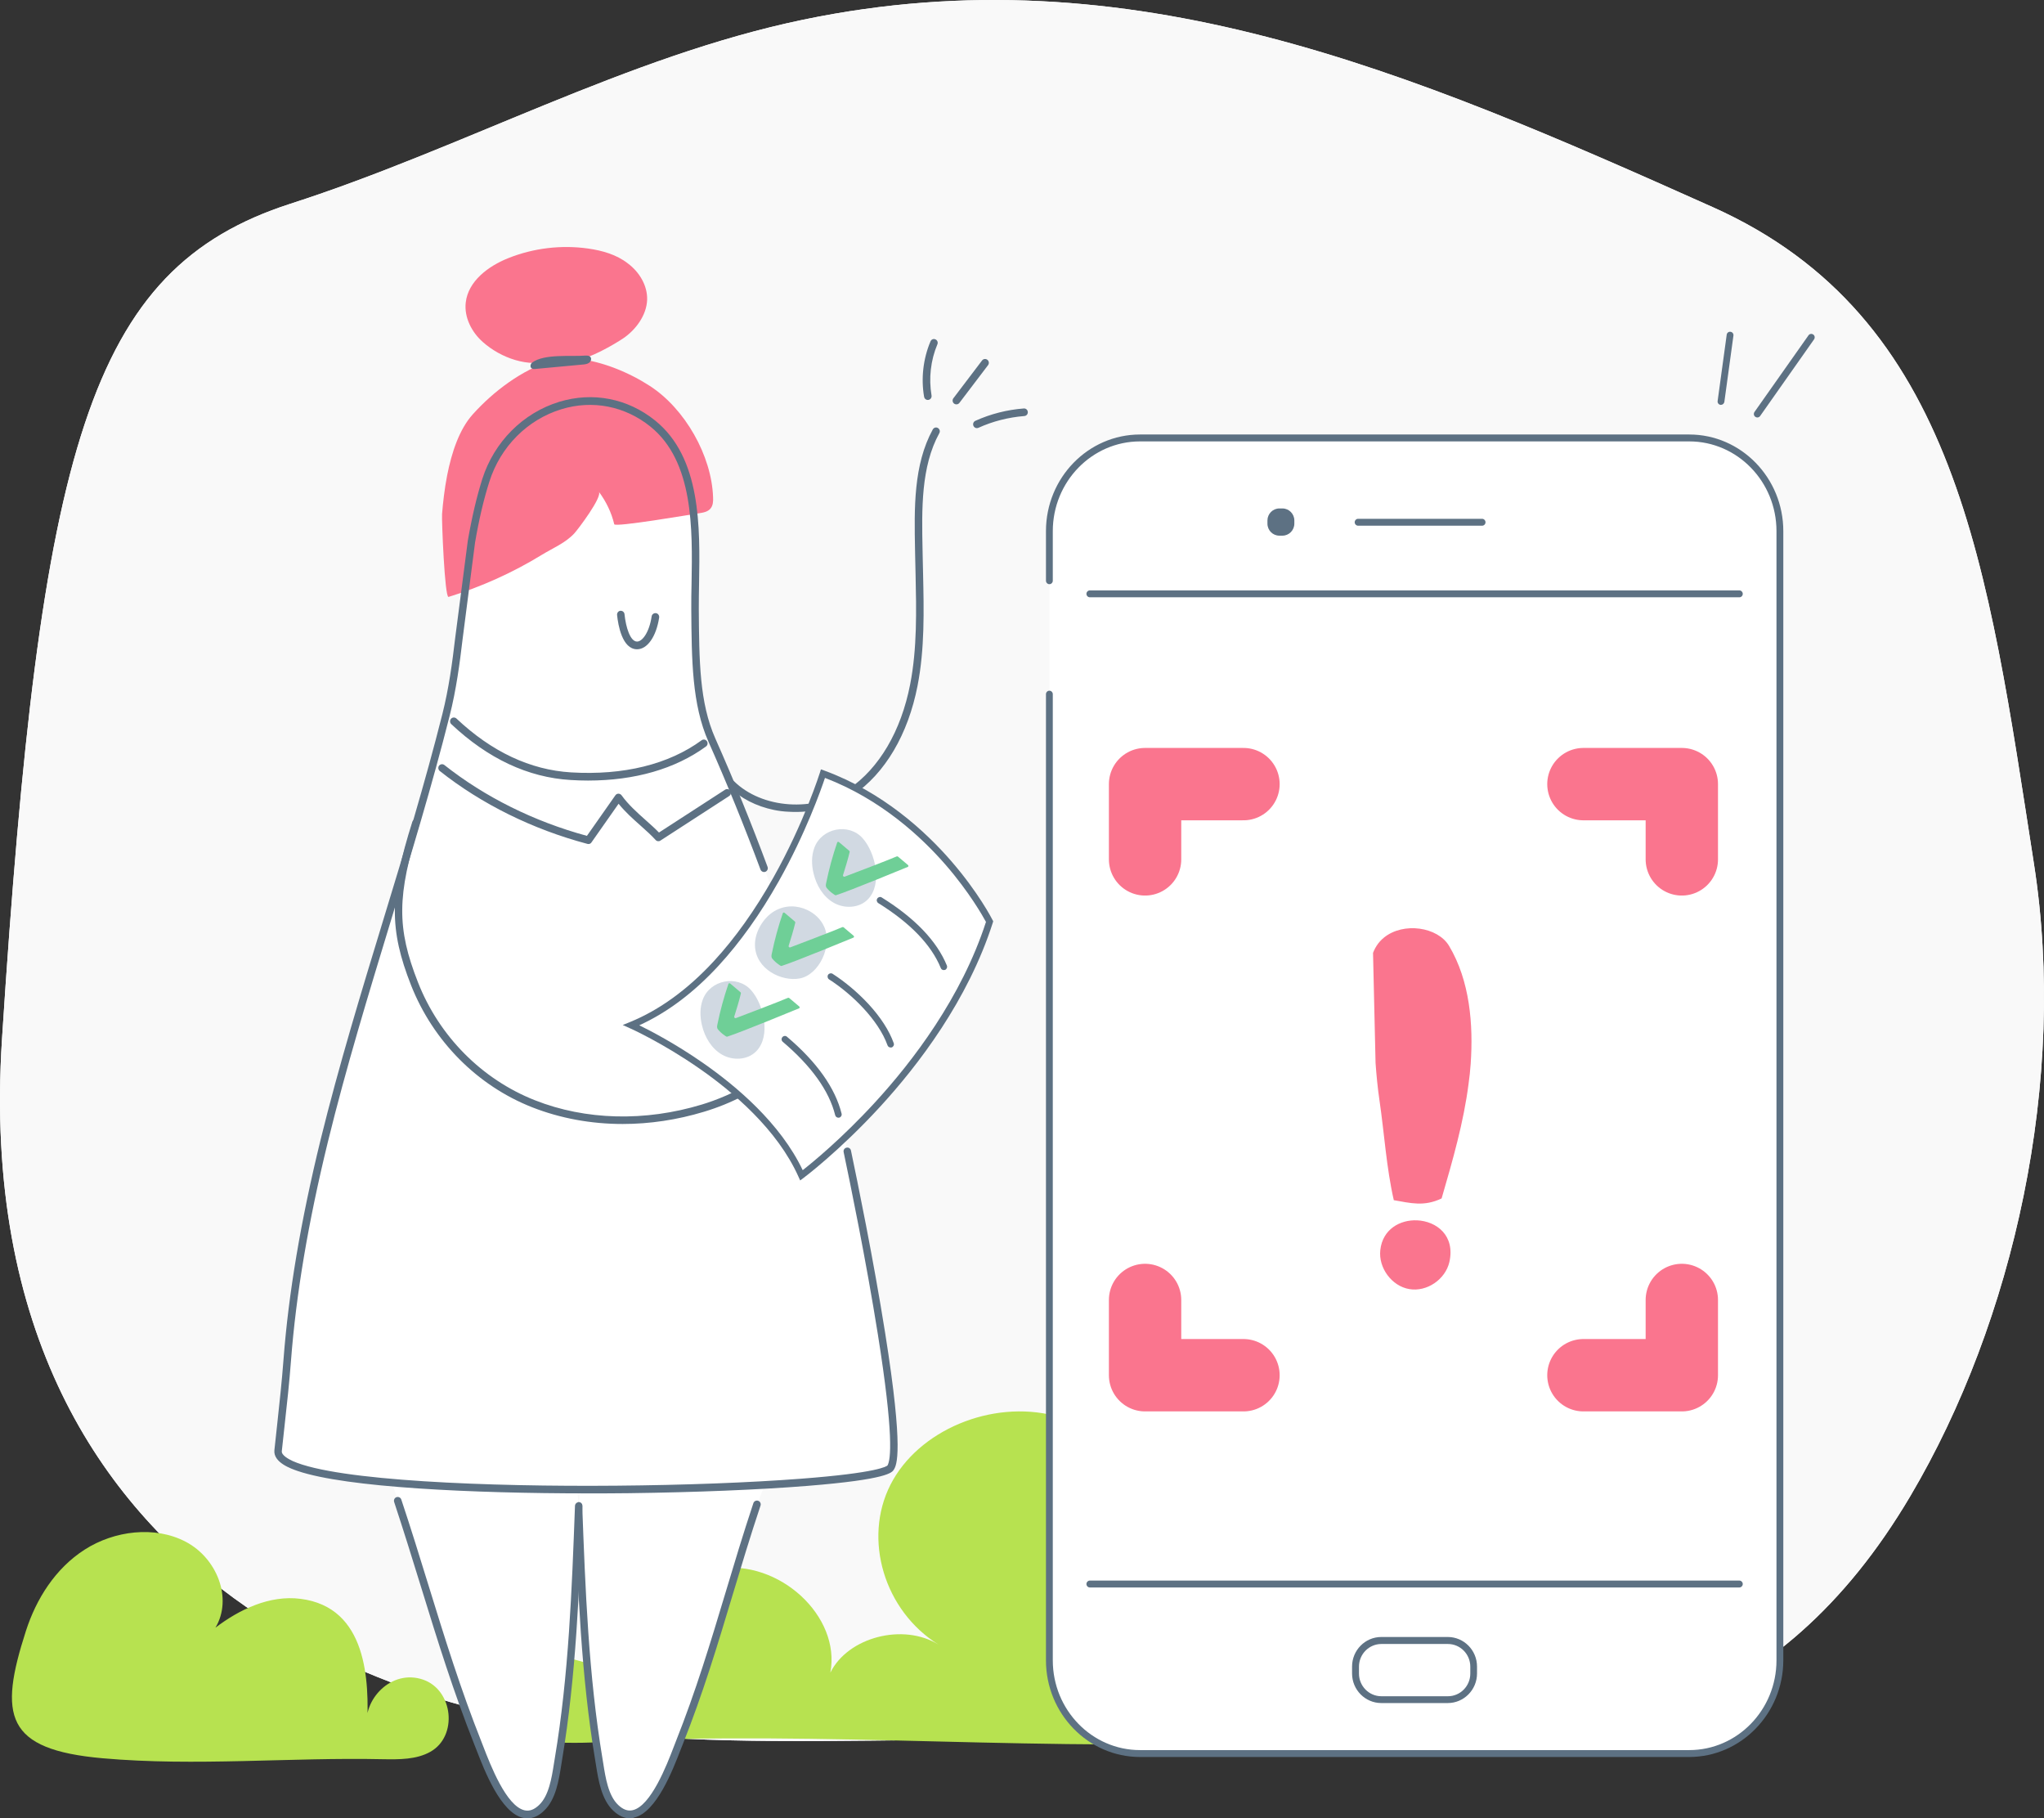 <svg width="226" height="201" viewBox="0 0 226 201" fill="none" xmlns="http://www.w3.org/2000/svg">
<rect x="0" y="0" width="226" height="201" fill="#333333" stroke="none"/>
<path d="M58.257 190.125C53.466 189.147 -4.004 180.275 0.222 114.831C4.448 49.41 9.759 29.733 32.11 22.522C51.139 16.403 69.331 6.235 88.767 2.186C124.971 -5.366 155.865 7.896 189.402 22.909C216.499 35.056 219.776 62.694 224.883 95.45C228.635 119.472 222.646 146.04 211.233 165.353C196.589 190.148 175.933 194.424 152.904 193.15C105.287 190.512 80.993 194.811 58.257 190.125Z" fill="#F9F9F9"/>
<path d="M58.257 190.125C53.466 189.147 -4.004 180.275 0.222 114.831C4.448 49.41 9.759 29.733 32.11 22.522C51.139 16.403 69.331 6.235 88.767 2.186C124.971 -5.366 155.865 7.896 189.402 22.909C216.499 35.056 219.776 62.694 224.883 95.45C228.635 119.472 222.646 146.04 211.233 165.353C196.589 190.148 175.933 194.424 152.904 193.15C105.287 190.512 80.993 194.811 58.257 190.125Z" fill="#F9F9F9"/>
<path d="M71.7 187.992C68.354 182.477 72.572 174.452 79.36 173.396C86.163 172.357 92.998 178.672 91.809 184.891C93.76 180.958 99.865 179.375 103.766 181.789C97.772 178.064 95.393 170.151 98.454 164.124C101.514 158.097 109.65 154.692 116.628 156.499C122.796 158.097 127.332 163.149 129.584 168.664C131.836 174.164 132.153 180.159 132.454 186.026C130.631 181.917 135.658 176.865 140.288 178.144C145.902 179.695 147.631 187.624 143.492 191.253C140.13 194.195 131.931 192.772 127.617 192.82C121.211 192.868 114.788 192.756 108.381 192.612C95.869 192.324 83.34 191.909 70.828 192.34C66.99 192.468 49.863 194.467 52.337 186.361C54.351 179.695 69.099 183.756 71.7 187.992Z" fill="#B7E250"/>
<path d="M116.028 121.085V58.712C116.028 53.022 120.512 48.411 126.051 48.411H186.775C192.315 48.411 196.799 53.022 196.799 58.712V183.534C196.799 189.224 192.315 193.835 186.775 193.835H126.051C120.512 193.835 116.028 189.224 116.028 183.534V153.23V121.085Z" fill="white"/>
<path d="M192.316 65.643H120.501V175.096H192.316V65.643Z" fill="white"/>
<path d="M192.315 66.024H120.501C120.296 66.024 120.124 65.85 120.124 65.643C120.124 65.436 120.296 65.261 120.501 65.261H192.315C192.52 65.261 192.693 65.436 192.693 65.643C192.693 65.861 192.52 66.024 192.315 66.024Z" fill="#5D7183"/>
<path d="M192.315 175.477H120.501C120.296 175.477 120.124 175.303 120.124 175.096C120.124 174.889 120.296 174.714 120.501 174.714H192.315C192.52 174.714 192.693 174.889 192.693 175.096C192.693 175.303 192.52 175.477 192.315 175.477Z" fill="#5D7183"/>
<path d="M163.872 58.11H150.162C149.957 58.11 149.785 57.936 149.785 57.729C149.785 57.522 149.957 57.347 150.162 57.347H163.872C164.076 57.347 164.249 57.522 164.249 57.729C164.249 57.947 164.076 58.11 163.872 58.11Z" fill="#5D7183"/>
<path d="M141.453 59.211H141.798C142.52 59.211 143.112 58.612 143.112 57.881V57.532C143.112 56.802 142.52 56.203 141.798 56.203H141.453C140.73 56.203 140.138 56.802 140.138 57.532V57.881C140.138 58.623 140.73 59.211 141.453 59.211Z" fill="#5D7183"/>
<path d="M152.738 187.872H160.088C161.662 187.872 162.944 186.586 162.944 184.983V184.22C162.944 182.629 161.673 181.332 160.088 181.332H152.738C151.164 181.332 149.881 182.618 149.881 184.22V184.983C149.881 186.586 151.153 187.872 152.738 187.872Z" fill="white"/>
<path d="M160.078 188.253H152.727C150.949 188.253 149.494 186.792 149.494 184.983V184.22C149.494 182.421 150.938 180.95 152.727 180.95H160.078C161.856 180.95 163.311 182.41 163.311 184.22V184.983C163.311 186.792 161.856 188.253 160.078 188.253ZM152.738 181.724C151.369 181.724 150.259 182.846 150.259 184.231V184.994C150.259 186.378 151.369 187.501 152.738 187.501H160.089C161.457 187.501 162.567 186.378 162.567 184.994V184.231C162.567 182.846 161.457 181.724 160.089 181.724H152.738Z" fill="#5D7183"/>
<path d="M186.764 194.216H126.051C120.317 194.216 115.65 189.42 115.65 183.534V76.73C115.65 76.523 115.823 76.348 116.028 76.348C116.232 76.348 116.405 76.523 116.405 76.73V183.534C116.405 189.006 120.727 193.453 126.051 193.453H186.775C192.089 193.453 196.421 189.006 196.421 183.534V58.711C196.421 53.239 192.099 48.792 186.775 48.792H126.051C120.738 48.792 116.405 53.239 116.405 58.711V64.194C116.405 64.401 116.232 64.576 116.028 64.576C115.823 64.576 115.65 64.401 115.65 64.194V58.711C115.65 52.814 120.317 48.029 126.051 48.029H186.775C192.509 48.029 197.176 52.825 197.176 58.711V183.534C197.165 189.42 192.498 194.216 186.764 194.216Z" fill="#5D7183"/>
<path d="M194.302 46.147C194.421 46.147 194.539 46.092 194.615 45.983L200.575 37.514C200.694 37.339 200.661 37.099 200.489 36.98C200.316 36.86 200.079 36.892 199.961 37.067L193.99 45.536C193.871 45.711 193.903 45.951 194.076 46.071C194.151 46.125 194.227 46.147 194.302 46.147Z" fill="#5D7183"/>
<path d="M190.281 44.753C190.464 44.753 190.626 44.611 190.658 44.426L191.661 37.1C191.694 36.893 191.543 36.697 191.338 36.675C191.133 36.643 190.939 36.795 190.917 37.002L189.914 44.328C189.882 44.535 190.033 44.731 190.238 44.753C190.249 44.753 190.259 44.753 190.281 44.753Z" fill="#5D7183"/>
<path d="M137.488 86.676H126.608V94.993M175.075 86.676H185.955V94.993M137.488 152.015H126.608V143.698M175.075 152.015H185.955V143.698" stroke="#FA758E" stroke-width="8" stroke-linecap="round" stroke-linejoin="round"/>
<path d="M66.214 194.437C65.03 187.359 64.552 180.197 64.23 173.046C64.002 167.942 62.963 161.221 68.001 157.966C70.971 156.044 74.835 155.844 78.293 156.643C80.433 157.126 82.552 158.008 84.016 159.614C85.906 161.683 85.034 162.838 84.11 165.254C82.998 168.142 77.431 186.918 75.105 192.768C74.253 194.91 71.459 203.059 68.084 199.866C66.744 198.575 66.505 196.138 66.214 194.437Z" fill="white"/>
<path d="M69.662 201C69.028 201 68.405 200.716 67.803 200.149C66.504 198.92 66.162 196.789 65.892 195.077C65.86 194.877 65.829 194.688 65.798 194.499C64.251 185.216 63.897 175.691 63.555 166.471C63.544 166.24 63.721 166.04 63.949 166.04C64.178 166.03 64.375 166.208 64.375 166.439C64.718 175.628 65.071 185.132 66.608 194.352C66.639 194.541 66.671 194.73 66.702 194.93C66.951 196.515 67.263 198.49 68.353 199.519C68.893 200.033 69.423 200.223 69.953 200.096C71.978 199.634 73.744 195.056 74.491 193.103C74.575 192.903 74.637 192.714 74.699 192.567C76.963 186.875 78.542 181.614 80.225 176.027C81.18 172.845 82.167 169.558 83.299 166.156C83.372 165.935 83.611 165.82 83.829 165.893C84.047 165.967 84.161 166.208 84.088 166.429C82.956 169.821 81.97 173.097 81.014 176.269C79.331 181.866 77.742 187.159 75.468 192.871C75.405 193.018 75.343 193.197 75.26 193.397C74.388 195.654 72.58 200.338 70.129 200.905C69.994 200.979 69.828 201 69.662 201Z" fill="#5D7183"/>
<path d="M61.758 194.437C62.942 187.359 63.419 180.197 63.742 173.046C63.97 167.942 65.009 161.221 59.971 157.966C57.001 156.044 53.137 155.844 49.678 156.643C47.539 157.126 45.42 158.008 43.956 159.614C42.065 161.683 43.384 163.889 44.194 166.335C45.607 170.599 50.541 186.918 52.867 192.768C53.719 194.91 56.513 203.059 59.888 199.866C61.228 198.575 61.467 196.138 61.758 194.437Z" fill="white"/>
<path d="M58.309 201C58.143 201 57.977 200.979 57.811 200.937C55.359 200.37 53.552 195.686 52.68 193.429C52.607 193.229 52.534 193.051 52.472 192.904C50.125 186.991 48.39 181.383 46.562 175.45C45.617 172.394 44.641 169.233 43.581 166.03C43.509 165.81 43.623 165.568 43.841 165.495C44.059 165.421 44.298 165.537 44.371 165.757C45.441 168.96 46.417 172.132 47.362 175.188C49.19 181.11 50.914 186.697 53.251 192.578C53.313 192.725 53.376 192.914 53.459 193.114C54.217 195.067 55.972 199.646 57.998 200.108C58.527 200.234 59.057 200.045 59.597 199.53C60.688 198.501 60.999 196.527 61.248 194.941C61.28 194.741 61.311 194.542 61.342 194.363C62.89 185.143 63.232 175.639 63.575 166.45C63.586 166.219 63.783 166.041 64.001 166.051C64.229 166.062 64.406 166.251 64.396 166.482C64.053 175.702 63.7 185.227 62.152 194.51C62.121 194.689 62.09 194.888 62.059 195.088C61.789 196.8 61.456 198.931 60.148 200.16C59.576 200.717 58.953 201 58.309 201Z" fill="#5D7183"/>
<path d="M50.728 70.625C50.395 73.45 50.001 76.285 49.305 79.047C45.316 94.873 39.739 110.236 35.865 126.093C33.912 134.053 32.396 142.15 31.773 150.331C31.523 153.618 31.098 157.157 30.765 160.36C30.132 166.524 96.822 165.033 98.505 162.218C100.468 158.931 93.613 126.429 92.761 122.953C89.323 108.829 84.618 95.072 78.729 81.798C76.943 77.776 76.901 73.092 76.87 67.296C76.829 60.785 77.93 51.438 72.186 46.807C65.591 41.483 56.233 45.2 53.719 53.077C53.033 55.229 52.525 57.54 52.12 59.892L50.728 70.625Z" fill="white"/>
<path d="M65.072 92.876C60.045 91.542 55.257 89.379 50.957 86.428C49.223 85.241 47.966 84.139 47.966 84.139C48.475 82.227 49.441 78.51 49.856 76.535C50.448 73.784 57.916 77.25 60.596 77.995C63.275 78.741 65.882 79.844 68.635 80.211C70.442 80.463 72.228 74.257 74.046 74.488C75.863 74.719 78.076 80.085 79.042 82.763L81.015 87.121C81.015 87.121 75.074 91.07 72.799 92.54C71.595 91.206 69.642 89.872 68.385 88.119C67.284 89.725 66.183 91.301 65.072 92.876Z" fill="white"/>
<path d="M65.019 86.282C64.385 86.282 63.731 86.261 63.076 86.219C58.382 85.935 53.947 83.856 49.896 80.044C49.73 79.886 49.719 79.624 49.875 79.445C50.031 79.277 50.291 79.267 50.467 79.424C54.373 83.11 58.641 85.106 63.139 85.379C68.945 85.725 73.93 84.497 77.576 81.829C77.763 81.693 78.022 81.735 78.157 81.924C78.292 82.113 78.251 82.375 78.064 82.512C74.667 84.99 70.191 86.282 65.019 86.282Z" fill="#5D7183"/>
<path d="M49.439 52.551C49.148 54.053 48.982 55.533 48.878 56.815C48.826 57.434 49.169 66.108 49.595 65.982C53.209 64.869 56.689 63.304 59.908 61.33C61.145 60.574 62.526 60.017 63.502 58.957C63.928 58.495 66.629 54.914 66.213 54.357C67.013 55.428 67.605 56.647 67.916 57.949C67.999 58.306 76.412 56.867 77.254 56.741C77.742 56.668 78.272 56.584 78.573 56.195C78.843 55.859 78.864 55.397 78.843 54.966C78.687 50.367 75.737 45.179 71.863 42.669C69.547 41.167 66.66 39.981 63.918 39.655C64.987 39.781 67.937 38.048 68.882 37.418C70.274 36.484 71.489 34.867 71.552 33.144C71.603 31.569 70.689 30.057 69.412 29.112C68.176 28.146 66.597 27.694 65.029 27.474C62.059 27.053 58.984 27.421 56.201 28.534C53.988 29.416 51.766 31.076 51.496 33.438C51.309 35.077 52.15 36.715 53.386 37.807C55.38 39.582 58.444 40.663 60.989 39.855C57.686 40.905 54.57 43.247 52.275 45.799C50.779 47.458 49.938 50.02 49.439 52.551Z" fill="#FA758E"/>
<path d="M58.859 40.064C58.662 40.2 58.579 40.515 58.745 40.683C58.87 40.809 59.067 40.799 59.244 40.778C60.978 40.62 62.713 40.463 64.447 40.295C64.686 40.274 64.946 40.242 65.143 40.095C65.341 39.948 65.434 39.644 65.278 39.455C65.143 39.297 64.904 39.297 64.697 39.308C63.128 39.434 60.199 39.087 58.859 40.064Z" fill="#5D7183"/>
<path d="M64.967 165.076C52.264 165.076 38.305 164.435 32.904 162.598C32.24 162.366 30.204 161.684 30.339 160.308C30.432 159.405 30.536 158.491 30.64 157.525C30.9 155.12 31.17 152.642 31.346 150.29C31.907 142.939 33.247 134.989 35.449 125.979C37.464 117.798 39.967 109.586 42.387 101.658C44.651 94.243 46.988 86.577 48.91 78.943C49.626 76.097 50.011 73.241 50.322 70.573L51.714 59.851C51.714 59.841 51.714 59.841 51.714 59.83C52.171 57.184 52.701 54.937 53.324 52.952C54.643 48.835 57.821 45.643 61.841 44.414C65.549 43.29 69.402 44.036 72.435 46.483C77.534 50.589 77.399 58.276 77.295 64.44C77.275 65.448 77.264 66.394 77.264 67.297C77.306 73.094 77.337 77.662 79.092 81.631C81.159 86.283 83.101 91.062 84.867 95.819C84.95 96.039 84.836 96.281 84.628 96.365C84.41 96.449 84.171 96.333 84.088 96.123C82.322 91.377 80.391 86.62 78.334 81.988C76.506 77.861 76.475 72.978 76.433 67.318C76.423 66.404 76.444 65.459 76.465 64.44C76.568 58.455 76.693 51.009 71.915 47.155C69.101 44.887 65.517 44.183 62.08 45.233C58.32 46.378 55.339 49.371 54.113 53.225C53.49 55.168 52.971 57.373 52.524 59.977L51.143 70.689C50.842 73.251 50.447 76.254 49.709 79.153C47.778 86.808 45.441 94.485 43.176 101.91C40.767 109.828 38.264 118.019 36.259 126.199C34.068 135.157 32.738 143.065 32.177 150.374C32.001 152.737 31.731 155.225 31.461 157.63C31.357 158.596 31.253 159.51 31.159 160.403C31.108 160.865 31.918 161.295 32.395 161.516C37.339 163.7 54.113 164.351 68.166 164.225C75.644 164.162 82.873 163.889 88.513 163.459C97.081 162.808 98.037 162.083 98.13 161.988C98.494 161.358 98.837 158.638 97.061 147.486C95.773 139.379 93.986 130.705 93.28 127.355C93.228 127.124 93.373 126.903 93.602 126.861C93.83 126.809 94.049 126.956 94.09 127.187C94.796 130.547 96.583 139.232 97.871 147.36C99.969 160.539 99.117 161.967 98.837 162.44C98.639 162.766 98.182 163.532 89.292 164.246C83.922 164.677 76.911 164.96 69.558 165.055C68.072 165.076 66.535 165.076 64.967 165.076Z" fill="#5D7183"/>
<path d="M70.441 71.769C70.431 71.769 70.42 71.769 70.41 71.769C68.8 71.737 68.343 69.112 68.229 67.978C68.208 67.746 68.374 67.536 68.592 67.515C68.821 67.494 69.029 67.662 69.049 67.883C69.205 69.385 69.693 70.907 70.431 70.918C71.023 70.928 71.791 69.889 72.051 68.135C72.082 67.904 72.3 67.746 72.529 67.778C72.757 67.809 72.913 68.03 72.882 68.261C72.56 70.361 71.584 71.769 70.441 71.769Z" fill="#5D7183"/>
<path d="M68.852 124.244C65.362 124.244 61.966 123.625 58.839 122.396C52.774 120.012 47.892 115.087 45.452 108.912C43.021 102.748 43.052 98.862 45.587 90.85C45.659 90.629 45.888 90.503 46.106 90.577C46.324 90.65 46.449 90.881 46.376 91.102C43.883 98.978 43.852 102.58 46.22 108.597C48.567 114.562 53.283 119.309 59.141 121.619C64.749 123.835 71.313 124.003 77.608 122.092C80.412 121.241 87.132 118.605 89.074 112.441C89.147 112.22 89.375 112.094 89.593 112.168C89.811 112.241 89.936 112.472 89.863 112.693C88.409 117.303 84.026 121.02 77.846 122.89C74.865 123.793 71.822 124.244 68.852 124.244Z" fill="#5D7183"/>
<path d="M65.071 93.297C65.04 93.297 64.999 93.297 64.967 93.287C58.902 91.68 53.252 88.887 48.619 85.222C48.443 85.075 48.412 84.812 48.547 84.634C48.692 84.455 48.952 84.424 49.128 84.56C53.605 88.099 59.047 90.809 64.895 92.394L68.042 87.91C68.114 87.805 68.239 87.732 68.374 87.732C68.509 87.732 68.634 87.795 68.717 87.9C69.454 88.929 70.441 89.811 71.397 90.662C71.926 91.134 72.425 91.575 72.861 92.027C74.004 91.281 75.208 90.504 76.413 89.727C77.691 88.897 78.958 88.068 80.173 87.291C80.37 87.165 80.62 87.217 80.744 87.417C80.869 87.616 80.817 87.868 80.62 87.994C79.415 88.782 78.137 89.601 76.86 90.43C75.561 91.281 74.253 92.121 73.017 92.919C72.851 93.035 72.622 93.003 72.487 92.846C72.03 92.342 71.459 91.827 70.846 91.281C69.994 90.525 69.122 89.748 68.395 88.845L65.404 93.108C65.331 93.234 65.206 93.297 65.071 93.297Z" fill="#5D7183"/>
<path d="M85.58 89.531C83.615 89.128 81.866 88.234 80.567 86.939C80.399 86.776 80.4 86.508 80.559 86.348C80.72 86.177 80.985 86.178 81.143 86.339C84.228 89.403 90.038 89.812 93.831 87.225C97.218 84.918 99.632 80.806 100.635 75.643C101.415 71.645 101.32 67.469 101.231 63.421C101.214 62.818 101.207 62.217 101.19 61.613C101.181 61.343 101.184 61.065 101.174 60.795C101.084 56.169 100.994 51.383 103.135 47.471C103.249 47.27 103.498 47.192 103.697 47.308C103.897 47.424 103.973 47.675 103.859 47.877C101.823 51.585 101.913 56.264 102.005 60.773C102.013 61.053 102.012 61.321 102.021 61.59C102.028 62.192 102.045 62.795 102.062 63.399C102.153 67.489 102.248 71.72 101.452 75.8C100.405 81.178 97.869 85.48 94.298 87.91C92.36 89.227 89.779 89.887 87.235 89.731C86.667 89.71 86.109 89.639 85.58 89.531Z" fill="#5D7183"/>
<path d="M102.498 44.202C102.335 44.169 102.203 44.035 102.175 43.857C101.821 41.813 102.077 39.637 102.883 37.734C102.969 37.516 103.222 37.418 103.425 37.513C103.641 37.6 103.738 37.856 103.644 38.061C102.898 39.827 102.677 41.828 102.998 43.715C103.036 43.948 102.887 44.164 102.657 44.203C102.602 44.213 102.549 44.212 102.498 44.202Z" fill="#5D7183"/>
<path d="M105.664 44.69C105.603 44.677 105.544 44.654 105.489 44.611C105.306 44.466 105.274 44.203 105.417 44.017L108.585 39.845C108.728 39.66 108.989 39.628 109.172 39.772C109.355 39.917 109.387 40.181 109.244 40.366L106.076 44.538C105.976 44.668 105.817 44.721 105.664 44.69Z" fill="#5D7183"/>
<path d="M107.934 47.319C107.801 47.292 107.692 47.205 107.633 47.075C107.538 46.863 107.63 46.614 107.84 46.517C109.541 45.752 111.339 45.295 113.201 45.151C113.427 45.133 113.626 45.303 113.642 45.542C113.659 45.77 113.492 45.972 113.256 45.988C111.499 46.131 109.781 46.562 108.172 47.293C108.103 47.321 108.015 47.335 107.934 47.319Z" fill="#5D7183"/>
<path d="M90.985 85.526C103.438 90.094 109.4 101.877 109.4 101.877C104.134 118.375 88.617 129.916 88.617 129.916C84.047 119.677 69.787 113.313 69.787 113.313C84.224 107.443 90.985 85.526 90.985 85.526Z" fill="white"/>
<path d="M88.473 130.483L88.286 130.073C85.959 124.865 81.026 120.674 77.297 118.091C73.236 115.266 69.684 113.67 69.642 113.659L68.853 113.302L69.653 112.977C72.893 111.654 76.02 109.396 78.928 106.245C81.265 103.715 83.477 100.617 85.492 97.036C88.93 90.924 90.633 85.463 90.654 85.41L90.768 85.043L91.121 85.169C97.633 87.553 102.338 91.921 105.153 95.156C108.196 98.663 109.682 101.572 109.744 101.698L109.817 101.835L109.775 101.982C107.033 110.572 101.487 117.787 97.322 122.323C92.814 127.238 88.888 130.178 88.857 130.199L88.473 130.483ZM70.681 113.334C71.948 113.953 74.69 115.382 77.692 117.471C81.4 120.044 86.292 124.171 88.753 129.349C89.813 128.519 93.095 125.841 96.782 121.819C100.874 117.356 106.296 110.299 109.017 101.908C108.685 101.299 107.21 98.663 104.582 95.628C101.881 92.52 97.395 88.351 91.215 85.988C90.768 87.322 89.075 92.121 86.115 97.393C84.069 101.026 81.826 104.166 79.457 106.739C76.705 109.732 73.755 111.937 70.681 113.334Z" fill="#5D7183"/>
<path d="M98.474 115.79C98.328 115.79 98.183 115.696 98.131 115.549C97.124 112.724 94.163 109.857 91.671 108.261C91.505 108.156 91.453 107.925 91.556 107.757C91.66 107.589 91.889 107.536 92.055 107.641C93.447 108.534 94.849 109.72 96.012 110.97C97.352 112.419 98.318 113.91 98.817 115.307C98.889 115.496 98.785 115.706 98.598 115.78C98.557 115.78 98.515 115.79 98.474 115.79Z" fill="#5D7183"/>
<path d="M104.352 107.232C104.206 107.232 104.071 107.148 104.019 107.001C102.97 104.439 100.644 102.024 97.112 99.829C96.946 99.724 96.884 99.493 96.998 99.325C97.102 99.157 97.331 99.094 97.497 99.209C101.163 101.488 103.583 104.019 104.694 106.728C104.767 106.917 104.684 107.127 104.497 107.211C104.445 107.222 104.393 107.232 104.352 107.232Z" fill="#5D7183"/>
<path d="M92.699 123.55C92.532 123.55 92.387 123.435 92.346 123.277C91.681 120.589 89.728 117.859 86.55 115.16C86.394 115.034 86.374 114.792 86.508 114.645C86.633 114.488 86.872 114.467 87.017 114.603C90.32 117.397 92.346 120.264 93.052 123.099C93.104 123.298 92.979 123.498 92.792 123.54C92.761 123.55 92.73 123.55 92.699 123.55Z" fill="#5D7183"/>
<path d="M90.041 93.706C89.708 94.599 89.729 95.596 89.947 96.52C90.259 97.854 91.007 99.125 92.191 99.797C93.375 100.469 94.995 100.395 95.951 99.419C97.602 97.749 96.802 94.252 95.379 92.656C93.842 90.934 90.851 91.522 90.041 93.706Z" fill="#D1D9E2"/>
<path d="M77.702 110.497C77.37 111.39 77.39 112.387 77.608 113.311C77.92 114.645 78.668 115.916 79.852 116.588C81.036 117.26 82.656 117.186 83.612 116.21C85.263 114.54 84.463 111.043 83.04 109.447C81.503 107.725 78.512 108.313 77.702 110.497Z" fill="#D1D9E2"/>
<path d="M91.119 102.422C90.725 101.56 90.039 100.962 89.271 100.594C88.17 100.069 86.82 100.006 85.615 100.72C84.41 101.434 83.423 103.031 83.475 104.532C83.558 107.147 86.435 108.533 88.429 108.155C90.579 107.746 92.085 104.532 91.119 102.422Z" fill="#D1D9E2"/>
<path d="M93.21 96.737C93.386 96.179 93.787 94.889 93.945 94.176C93.955 94.13 93.936 94.078 93.896 94.044C93.518 93.719 93.144 93.411 92.766 93.088C92.695 93.028 92.595 93.047 92.568 93.125C92.07 94.571 91.665 96.056 91.355 97.573C91.311 97.787 91.26 97.973 91.417 98.164C91.61 98.399 91.842 98.612 92.093 98.783C92.15 98.822 92.341 98.986 92.424 98.96C93.974 98.472 100.375 95.825 100.375 95.825C100.458 95.792 100.466 95.68 100.39 95.615L99.292 94.691C99.251 94.657 99.197 94.647 99.154 94.665C98.041 95.141 94.498 96.488 93.391 96.906C93.292 96.945 93.178 96.839 93.21 96.737Z" fill="#6FCF97"/>
<path d="M87.197 104.553C87.373 103.995 87.774 102.705 87.932 101.993C87.942 101.946 87.923 101.894 87.883 101.86C87.505 101.535 87.131 101.227 86.753 100.904C86.682 100.844 86.582 100.863 86.555 100.941C86.057 102.387 85.651 103.873 85.342 105.389C85.298 105.604 85.247 105.789 85.403 105.981C85.597 106.216 85.829 106.428 86.08 106.6C86.137 106.639 86.328 106.802 86.41 106.776C87.961 106.289 94.362 103.642 94.362 103.642C94.444 103.608 94.453 103.496 94.377 103.432L93.279 102.507C93.238 102.473 93.184 102.464 93.14 102.482C92.028 102.958 88.484 104.304 87.378 104.723C87.278 104.762 87.165 104.656 87.197 104.553Z" fill="#6FCF97"/>
<path d="M81.184 112.37C81.361 111.812 81.761 110.521 81.919 109.809C81.93 109.763 81.91 109.711 81.871 109.677C81.492 109.352 81.118 109.043 80.74 108.721C80.67 108.66 80.569 108.68 80.542 108.758C80.044 110.203 79.639 111.689 79.329 113.205C79.285 113.42 79.234 113.606 79.391 113.797C79.584 114.032 79.816 114.245 80.067 114.416C80.124 114.455 80.315 114.619 80.398 114.593C81.948 114.105 88.349 111.458 88.349 111.458C88.432 111.425 88.44 111.312 88.364 111.248L87.266 110.324C87.225 110.29 87.171 110.28 87.128 110.298C86.016 110.774 82.472 112.121 81.365 112.539C81.266 112.578 81.152 112.472 81.184 112.37Z" fill="#6FCF97"/>
<g clip-path="url(#clip0_13:4531)">
<path d="M162.377 119.792C161.836 124.049 160.617 128.273 159.396 132.472C157.459 133.401 155.965 132.988 154.109 132.666C153.288 129.071 153.063 125.294 152.526 121.639C152.12 118.862 151.986 116.051 151.867 113.238C151.744 110.586 150.334 105.805 153.027 103.634C155.191 101.887 158.962 102.465 160.214 104.547C162.536 108.431 162.907 113.281 162.61 117.593C162.555 118.336 162.482 119.069 162.377 119.792Z" fill="#FA758E"/>
<path d="M156.684 134.893C154.807 134.814 152.875 135.866 152.617 138.174C152.391 140.15 153.892 142.167 155.816 142.493C157.753 142.833 159.813 141.433 160.257 139.493C160.909 136.57 158.834 134.993 156.684 134.893Z" fill="#FA758E"/>
</g>
<path d="M2.866 180.28C4.006 176.746 6.11 173.376 9.369 171.288C12.627 169.201 17.128 168.619 20.562 170.438C23.996 172.257 25.749 176.701 23.82 179.922C26.48 177.894 29.826 176.299 33.216 176.731C40.61 177.656 40.844 185.797 40.581 190.972C40.07 187.93 43.241 184.455 46.777 185.663C50.123 186.811 50.649 191.926 47.581 193.641C46.046 194.506 44.147 194.491 42.349 194.461C32.018 194.238 21.658 195.266 11.356 194.357C0.557 193.402 -0.159 189.66 2.866 180.28Z" fill="#B7E250"/>
<defs>
<clipPath id="clip0_13:4531">
<rect width="10.881" height="43.712" fill="white" transform="matrix(1 -0.024 0.023 1 151.665 98.936)"/>
</clipPath>
</defs>
</svg>
